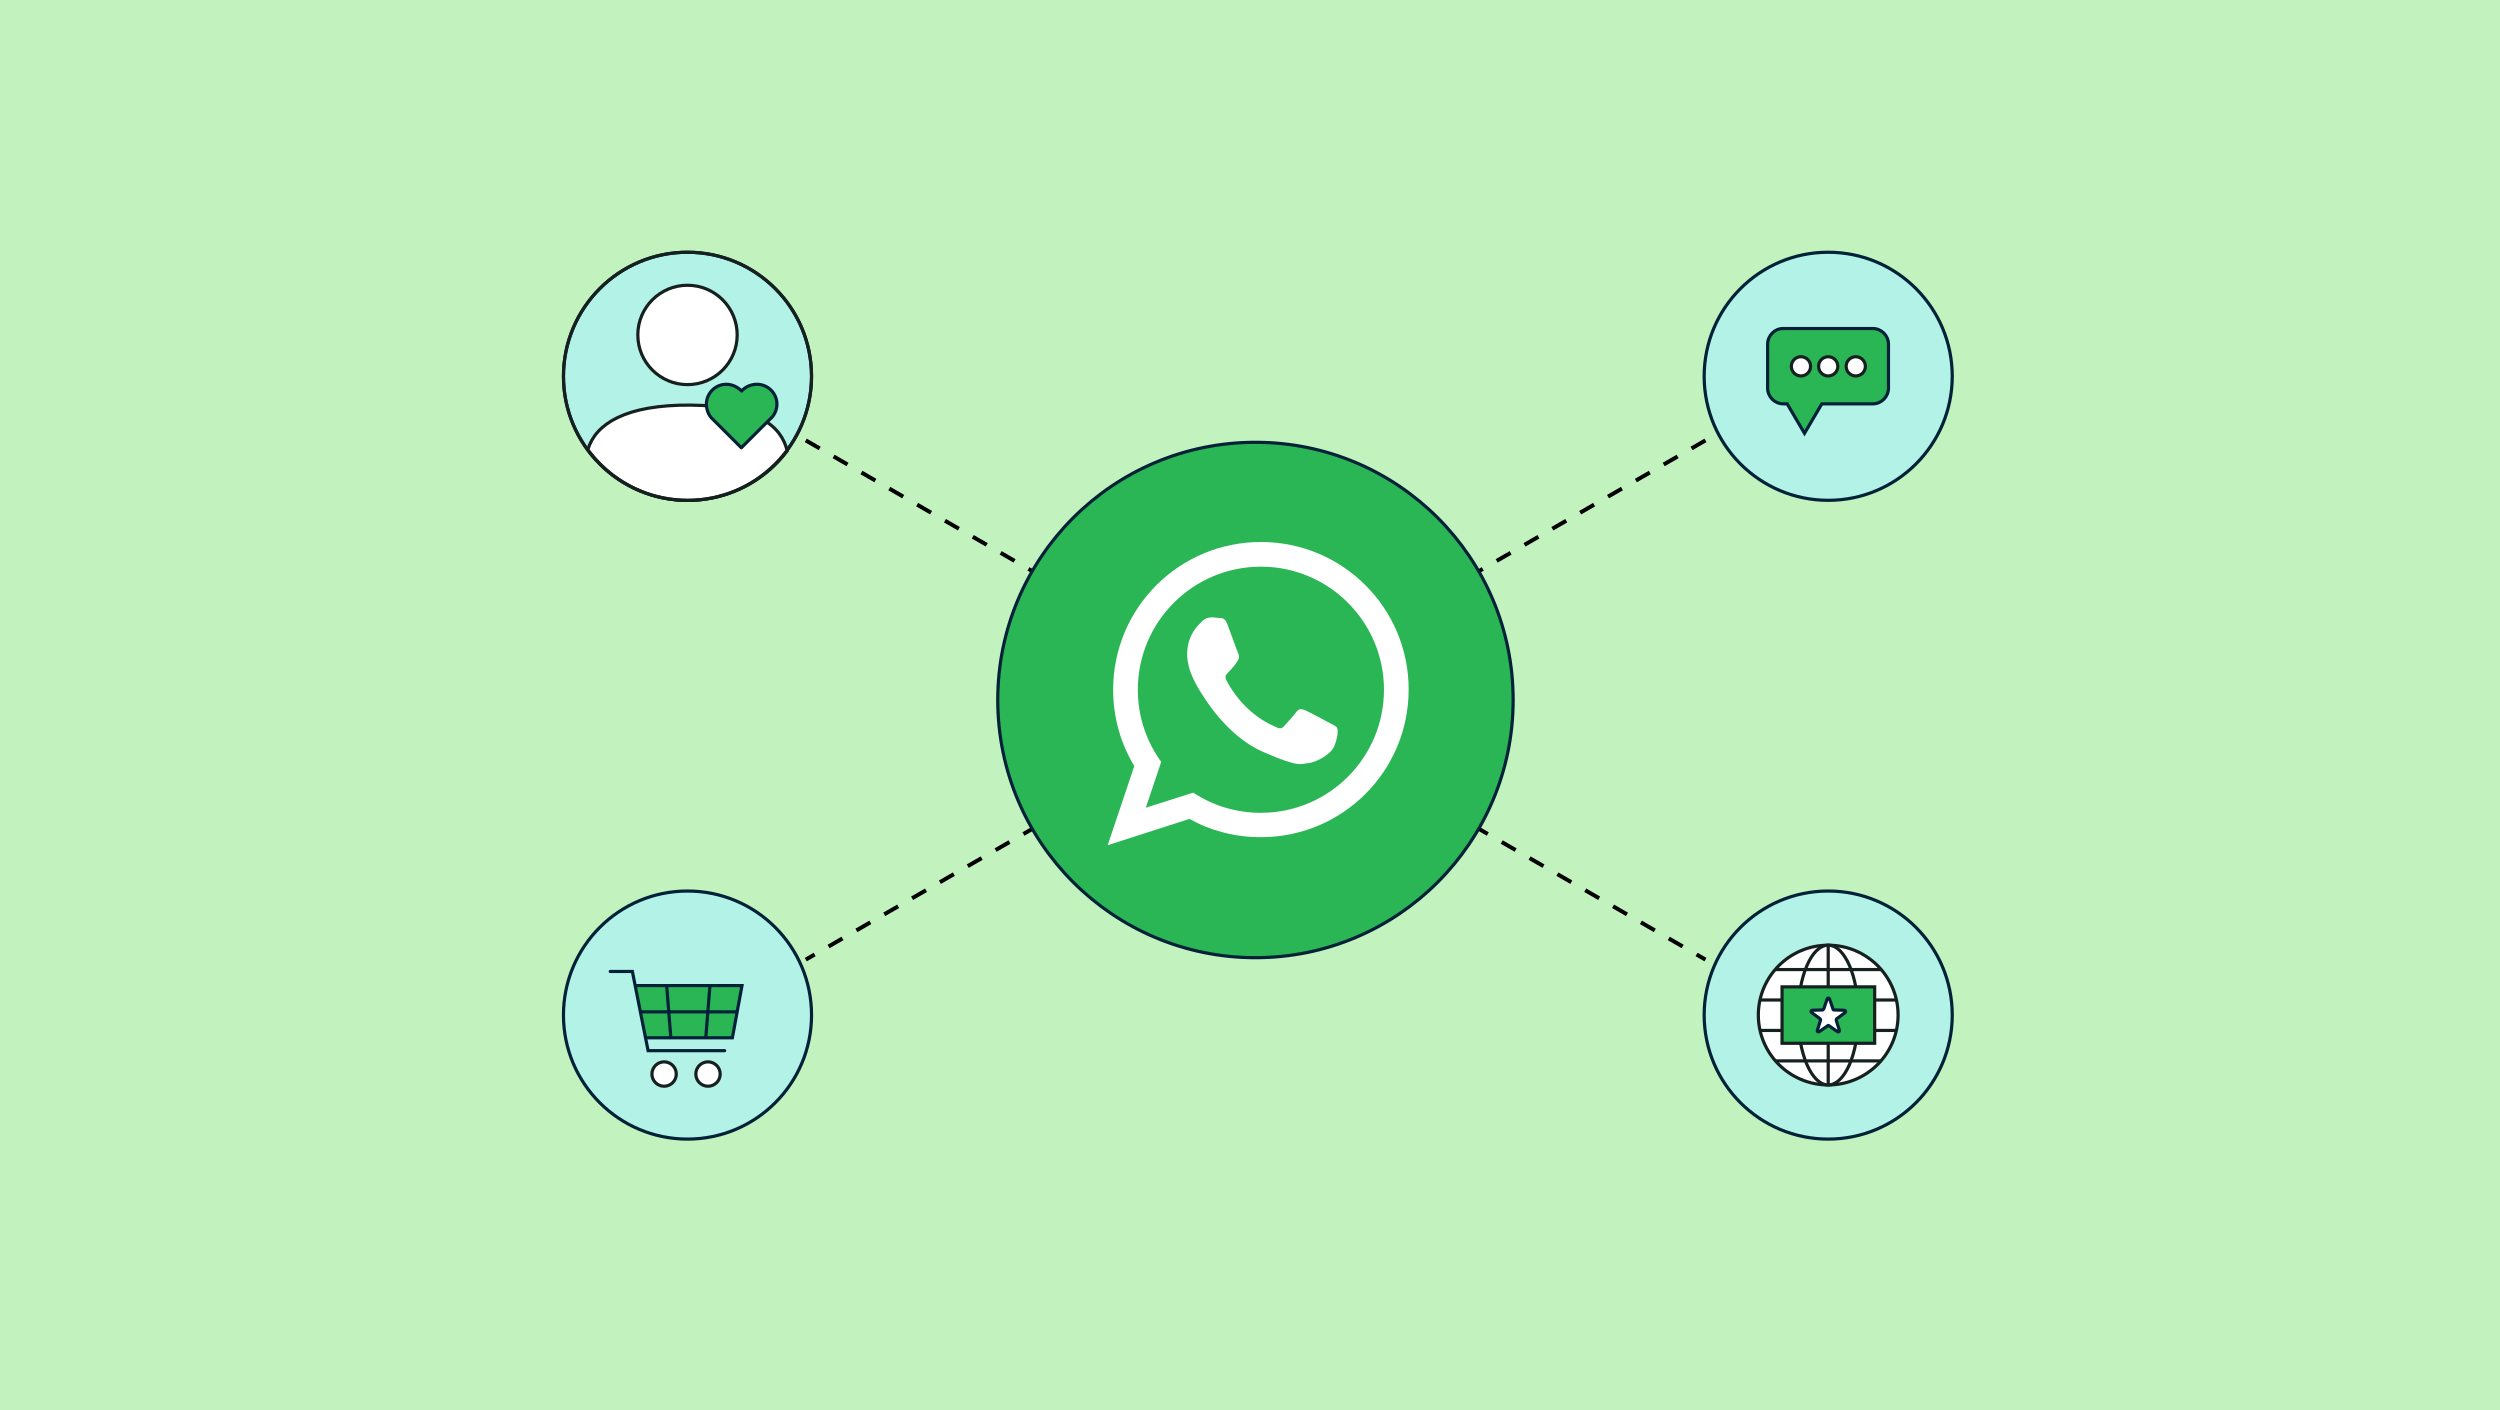 <svg xmlns="http://www.w3.org/2000/svg" xmlns:xlink="http://www.w3.org/1999/xlink" version="1.1" x="0px" y="0px" viewBox="0 0 780 440" style="enable-background:new 0 0 780 440;" xml:space="preserve"> <style type="text/css"> .st0{fill:#C2F2BD;} .st1{fill:#B3F2E6;stroke:#002138;stroke-miterlimit:10;} .st2{fill:#FFFFFF;stroke:#162020;stroke-miterlimit:10;} .st3{fill:none;stroke:#162020;stroke-miterlimit:10;} .st4{fill:#2BB656;stroke:#162020;stroke-miterlimit:10;} .st5{fill:#FFFFFF;stroke:#002138;stroke-linejoin:round;stroke-miterlimit:10;} .st6{fill:none;stroke:#000000;stroke-width:1.25;stroke-miterlimit:10;stroke-dasharray:5.014;} .st7{fill:#2BB656;stroke:#002138;stroke-miterlimit:10;} .st8{fill:none;stroke:#002138;stroke-linecap:round;stroke-miterlimit:10;} .st9{fill:none;stroke:#002138;stroke-miterlimit:10;} .st10{fill:#2BB656;stroke:#002138;stroke-linejoin:round;stroke-miterlimit:10;} .st11{fill-rule:evenodd;clip-rule:evenodd;fill:#2BB656;stroke:#002138;stroke-miterlimit:10;} .st12{fill-rule:evenodd;clip-rule:evenodd;fill:#FFFFFF;} </style> <g id="Layer_1"> <rect class="st0" width="780" height="440"></rect> <g> <g> <circle class="st1" cx="570.4" cy="316.7" r="38.7"></circle> </g> <g> <circle class="st2" cx="570.4" cy="316.7" r="21.8"></circle> <ellipse class="st2" cx="570.4" cy="316.7" rx="9.4" ry="21.8"></ellipse> <line class="st3" x1="570.4" y1="338.6" x2="570.4" y2="294.9"></line> <line class="st3" x1="591.7" y1="312" x2="549.1" y2="312"></line> <line class="st3" x1="591.7" y1="321.5" x2="549.1" y2="321.5"></line> <line class="st3" x1="587" y1="302.5" x2="553.9" y2="302.5"></line> <line class="st3" x1="587" y1="331" x2="553.9" y2="331"></line> </g> <rect x="556" y="307.9" class="st4" width="28.9" height="17.6"></rect> <path class="st5" d="M570.6,320l2.7,1.9c0.3,0.2,0.7-0.1,0.6-0.4l-1-3.2c0-0.1,0-0.3,0.1-0.4l2.7-2c0.3-0.2,0.1-0.7-0.2-0.7 l-3.3-0.1c-0.2,0-0.3-0.1-0.3-0.3l-1.1-3.2c-0.1-0.3-0.6-0.3-0.7,0l-1.1,3.2c-0.1,0.1-0.2,0.2-0.3,0.3l-3.3,0.1 c-0.4,0-0.5,0.5-0.2,0.7l2.7,2c0.1,0.1,0.2,0.3,0.1,0.4l-1,3.2c-0.1,0.3,0.3,0.6,0.6,0.4l2.7-1.9 C570.3,319.9,570.5,319.9,570.6,320z"></path> </g> <line class="st6" x1="251.4" y1="137.4" x2="532.1" y2="299.4"></line> <g> <circle class="st1" cx="214.5" cy="316.7" r="38.7"></circle> <g> <polyline class="st7" points="198.1,307.5 231.5,307.5 228.5,323.8 201.4,323.8 "></polyline> <polyline class="st8" points="190.4,303.1 197.3,303.1 202.2,327.8 226.1,327.8 "></polyline> <line class="st9" x1="199.8" y1="315.7" x2="230" y2="315.7"></line> <line class="st9" x1="221.5" y1="307.5" x2="220.2" y2="323.8"></line> <line class="st9" x1="208" y1="307.5" x2="209.3" y2="323.8"></line> <circle class="st2" cx="207.2" cy="335.1" r="3.8"></circle> <circle class="st2" cx="220.9" cy="335.1" r="3.8"></circle> </g> </g> <g> <circle class="st1" cx="214.5" cy="117.4" r="38.7"></circle> <path class="st2" d="M191.3,148.3c17.1,12.9,41.4,9.5,54.3-7.6c-1.8-8-9.8-14.1-30-14.3c-20.3-0.2-29.8,5.8-32.2,13.9 C185.6,143.3,188.3,146,191.3,148.3z"></path> <circle class="st2" cx="214.5" cy="104.5" r="15.5"></circle> <circle class="st3" cx="214.5" cy="117.4" r="38.7"></circle> </g> <path class="st10" d="M240.1,130.9L240.1,130.9l-8.8,8.8l-8.8-8.8l0,0c-1.3-1.1-2.1-2.9-2.1-4.8c0-3.4,2.8-6.2,6.2-6.2 c1.9,0,3.6,0.9,4.8,2.1l0,0l0,0c1.1-1.3,2.9-2.1,4.8-2.1c3.4,0,6.2,2.8,6.2,6.2C242.4,128,241.5,129.8,240.1,130.9z"></path> <g> <circle class="st1" cx="570.4" cy="117.4" r="38.7"></circle> <g> <path class="st7" d="M551.5,107.4v13.7c0,2.7,2.2,4.9,4.9,4.9h1.2l5.4,9.2l5.4-9.2h15.9c2.7,0,4.9-2.2,4.9-4.9v-13.7 c0-2.7-2.2-4.9-4.9-4.9h-28C553.7,102.5,551.5,104.7,551.5,107.4z"></path> <circle class="st2" cx="561.9" cy="114.3" r="3"></circle> <circle class="st2" cx="570.4" cy="114.3" r="3"></circle> <circle class="st2" cx="579" cy="114.3" r="3"></circle> </g> </g> <line class="st6" x1="532.1" y1="137.4" x2="251.4" y2="299.4"></line> <circle class="st11" cx="391.7" cy="218.4" r="80.4"></circle> <g> <g> <path class="st12" d="M393.4,169.1c-25.5,0-46.1,20.6-46.1,46.1c0,8.7,2.4,16.9,6.6,23.8l-8.3,24.7l25.5-8.2 c6.6,3.7,14.2,5.7,22.3,5.7c25.5,0,46.1-20.6,46.1-46.1C439.5,189.7,418.9,169.1,393.4,169.1z M393.4,253.6 c-7.8,0-15.1-2.3-21.1-6.3l-14.8,4.7l4.8-14.3c-4.6-6.3-7.3-14.1-7.3-22.5c0-21.2,17.2-38.4,38.4-38.4 c21.2,0,38.4,17.2,38.4,38.4C431.8,236.4,414.6,253.6,393.4,253.6z M415.1,225.7c-1.2-0.6-6.8-3.7-7.9-4.1 c-1.1-0.4-1.8-0.7-2.7,0.5c-0.8,1.1-3.2,3.7-3.9,4.5c-0.7,0.8-1.4,0.8-2.6,0.2c-1.2-0.6-4.9-2-9.2-6.2c-3.4-3.3-5.6-7.2-6.2-8.4 c-0.6-1.2,0-1.8,0.6-2.4c0.5-0.5,1.2-1.3,1.8-2c0.6-0.7,0.8-1.1,1.3-1.9c0.4-0.8,0.3-1.5,0-2.1c-0.3-0.6-2.4-6.5-3.3-8.9 c-0.9-2.4-1.9-2-2.6-2.1c-0.7,0-1.5-0.2-2.3-0.2c-0.8,0-2.1,0.2-3.2,1.4c-1.1,1.1-4.3,3.9-4.5,9.7c-0.2,5.8,3.8,11.5,4.3,12.4 c0.6,0.8,7.7,13.4,19.4,18.5c11.8,5.2,11.9,3.6,14,3.5c2.2-0.1,7.1-2.6,8.2-5.3c1.1-2.7,1.2-5.1,0.9-5.6 C417,226.6,416.2,226.3,415.1,225.7z"></path> </g> </g> </g> <g id="Layer_2"> </g> </svg>